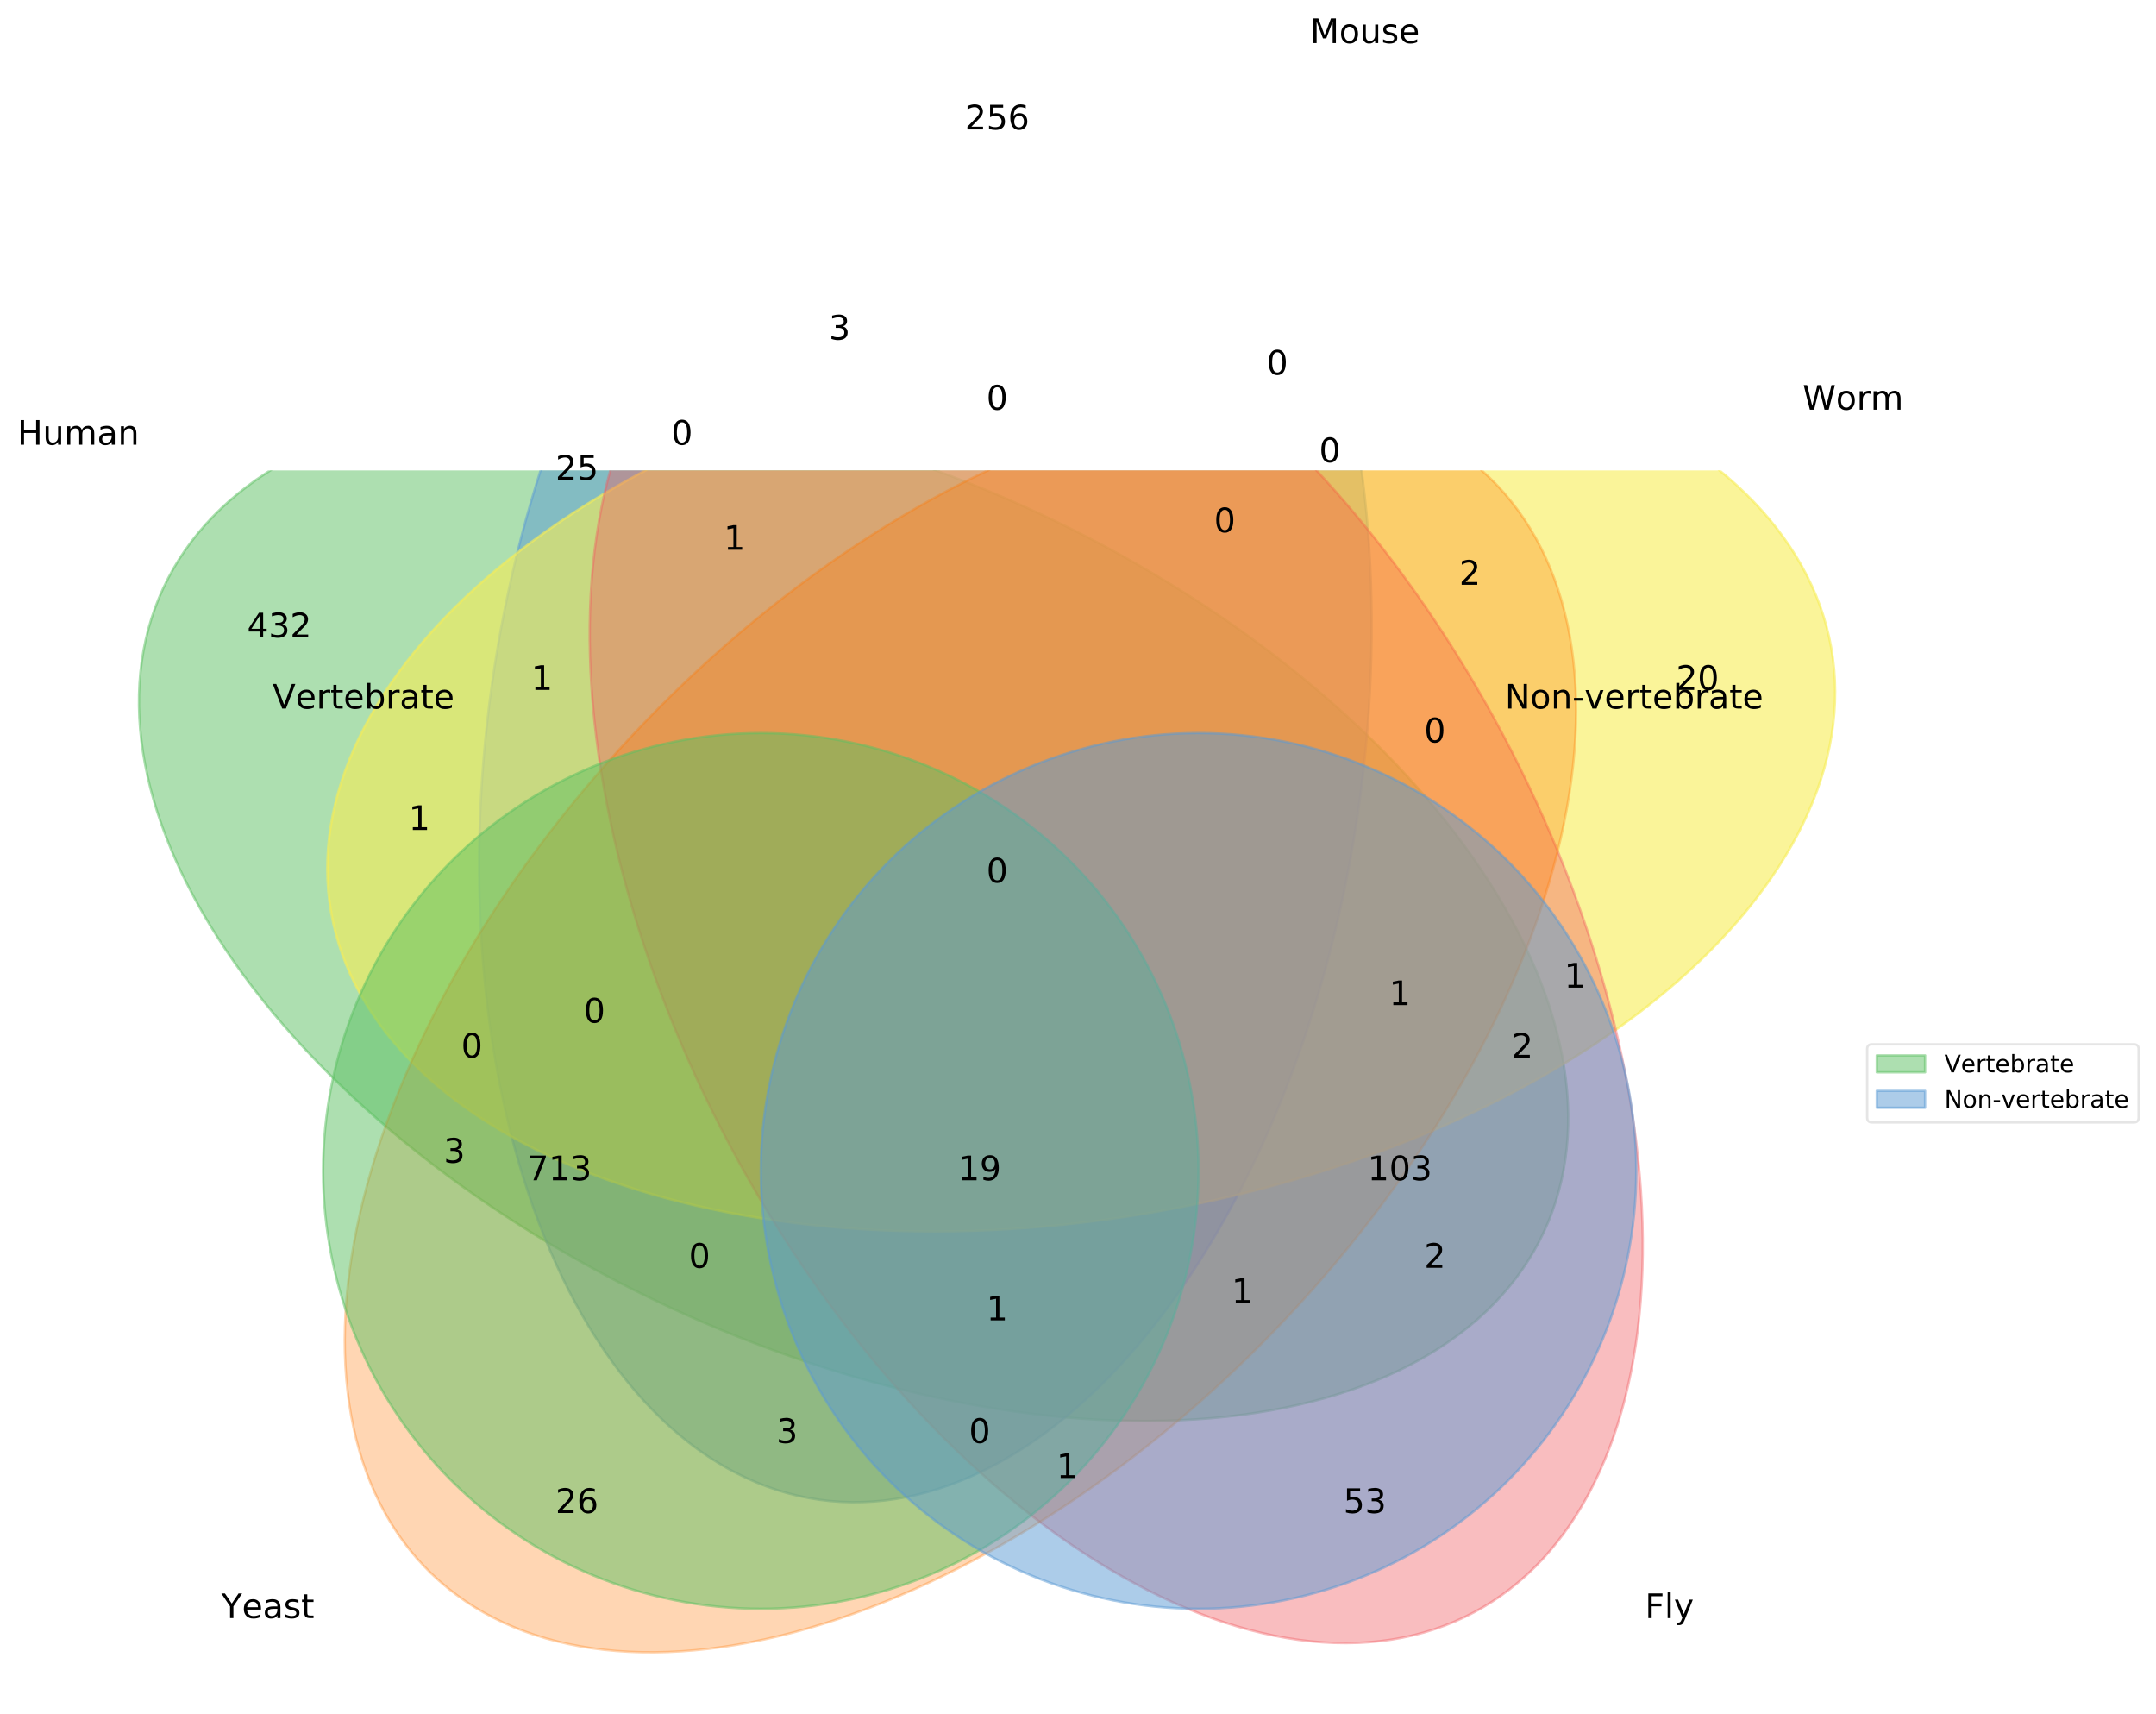 <?xml version="1.0" encoding="utf-8" standalone="no"?>
<!DOCTYPE svg PUBLIC "-//W3C//DTD SVG 1.1//EN"
  "http://www.w3.org/Graphics/SVG/1.1/DTD/svg11.dtd">
<!-- Created with matplotlib (https://matplotlib.org/) -->
<svg height="709.825pt" version="1.1" viewBox="0 0 893.241 709.825" width="893.241pt" xmlns="http://www.w3.org/2000/svg" xmlns:xlink="http://www.w3.org/1999/xlink">
 <defs>
  <style type="text/css">
*{stroke-linecap:butt;stroke-linejoin:round;}
  </style>
 </defs>
 <g id="figure_1">
  <g id="patch_1">
   <path d="M 0 709.825 
L 893.241 709.825 
L 893.241 -0 
L 0 -0 
z
" style="fill:#ffffff;"/>
  </g>
  <g id="axes_1">
   <g id="patch_2">
    <path clip-path="url(#p2db3516da3)" d="M 430.295 212.562 
C 354.451 177.195 273.627 160.59 205.625 166.404 
C 137.623 172.218 87.994 199.976 67.668 243.564 
C 47.343 287.152 57.98 343.013 97.237 398.843 
C 136.495 454.672 201.167 505.913 277.011 541.28 
C 352.855 576.646 433.678 593.251 501.681 587.438 
C 569.683 581.624 619.312 553.866 639.637 510.278 
C 659.963 466.689 649.326 410.829 610.068 354.999 
C 570.811 299.169 506.139 247.928 430.295 212.562 
z
" style="fill:#5cc062;fill-opacity:0.5;stroke:#5cc062;stroke-linejoin:miter;stroke-opacity:0.5;"/>
   </g>
   <g id="patch_3">
    <path clip-path="url(#p2db3516da3)" d="M 562.979 333.972 
C 574.626 251.102 566.875 168.956 541.433 105.624 
C 515.992 42.293 474.937 2.949 427.31 -3.745 
C 379.684 -10.438 329.374 16.066 287.462 69.931 
C 245.549 123.796 215.456 200.624 203.809 283.494 
C 192.163 366.364 199.914 448.511 225.355 511.842 
C 250.797 575.173 291.852 614.518 339.478 621.211 
C 387.105 627.905 437.414 601.4 479.327 547.535 
C 521.239 493.67 551.333 416.842 562.979 333.972 
z
" style="fill:#5a9bd4;fill-opacity:0.5;stroke:#5a9bd4;stroke-linejoin:miter;stroke-opacity:0.5;"/>
   </g>
   <g id="patch_4">
    <path clip-path="url(#p2db3516da3)" d="M 479.446 501.836 
C 561.859 487.304 637.59 454.548 689.959 410.781 
C 742.329 367.014 767.062 315.811 758.71 268.447 
C 750.358 221.083 709.605 181.426 645.424 158.21 
C 581.244 134.994 498.877 130.115 416.464 144.646 
C 334.051 159.178 258.32 191.934 205.95 235.701 
C 153.581 279.468 128.848 330.672 137.2 378.036 
C 145.551 425.4 186.305 465.056 250.485 488.272 
C 314.666 511.488 397.033 516.368 479.446 501.836 
z
" style="fill:#f6ec56;fill-opacity:0.6;stroke:#f6ec56;stroke-linejoin:miter;stroke-opacity:0.6;"/>
   </g>
   <g id="patch_5">
    <path clip-path="url(#p2db3516da3)" d="M 622.585 304.114 
C 583.298 230.225 528.743 168.323 470.935 132.041 
C 413.127 95.759 356.787 88.06 314.322 110.639 
C 271.857 133.218 246.734 184.232 244.487 252.445 
C 242.241 320.659 263.053 400.502 302.34 474.391 
C 341.628 548.28 396.183 610.182 453.991 646.464 
C 511.799 682.746 568.139 690.445 610.604 667.866 
C 653.069 645.287 678.192 594.273 680.438 526.06 
C 682.685 457.846 661.873 378.003 622.585 304.114 
z
" style="fill:#f15a60;fill-opacity:0.4;stroke:#f15a60;stroke-linejoin:miter;stroke-opacity:0.4;"/>
   </g>
   <g id="patch_6">
    <path clip-path="url(#p2db3516da3)" d="M 528.355 550.773 
C 586.487 490.576 628.501 419.562 645.143 353.372 
C 661.785 287.182 651.697 231.22 617.101 197.81 
C 582.505 164.401 526.225 156.272 460.656 175.214 
C 395.087 194.157 325.582 238.623 267.45 298.821 
C 209.318 359.019 167.304 430.032 150.662 496.222 
C 134.019 562.413 144.107 618.375 178.704 651.784 
C 213.3 685.193 269.58 693.322 335.149 674.38 
C 400.718 655.438 470.222 610.971 528.355 550.773 
z
" style="fill:#ff7500;fill-opacity:0.3;stroke:#ff7500;stroke-linejoin:miter;stroke-opacity:0.3;"/>
   </g>
   <g id="patch_7">
    <path clip-path="url(#p2db3516da3)" d="M 315.207 666.355 
C 363.301 666.355 409.432 647.247 443.441 613.239 
C 477.449 579.231 496.557 533.1 496.557 485.005 
C 496.557 436.911 477.449 390.78 443.441 356.772 
C 409.432 322.764 363.301 303.655 315.207 303.655 
C 267.112 303.655 220.981 322.764 186.973 356.772 
C 152.965 390.78 133.857 436.911 133.857 485.005 
C 133.857 533.1 152.965 579.231 186.973 613.239 
C 220.981 647.247 267.112 666.355 315.207 666.355 
z
" style="fill:#5cc062;fill-opacity:0.5;stroke:#5cc062;stroke-linejoin:miter;stroke-opacity:0.5;"/>
   </g>
   <g id="patch_8">
    <path clip-path="url(#p2db3516da3)" d="M 496.557 666.355 
C 544.651 666.355 590.782 647.247 624.791 613.239 
C 658.799 579.231 677.907 533.1 677.907 485.005 
C 677.907 436.911 658.799 390.78 624.791 356.772 
C 590.782 322.764 544.651 303.655 496.557 303.655 
C 448.462 303.655 402.331 322.764 368.323 356.772 
C 334.315 390.78 315.207 436.911 315.207 485.005 
C 315.207 533.1 334.315 579.231 368.323 613.239 
C 402.331 647.247 448.462 666.355 496.557 666.355 
z
" style="fill:#5a9bd4;fill-opacity:0.5;stroke:#5a9bd4;stroke-linejoin:miter;stroke-opacity:0.5;"/>
   </g>
   <g id="text_1">
    <!-- 26 -->
    <defs>
     <path d="M 19.188 8.297 
L 53.609 8.297 
L 53.609 0 
L 7.328 0 
L 7.328 8.297 
Q 12.938 14.109 22.625 23.891 
Q 32.328 33.688 34.812 36.531 
Q 39.547 41.844 41.422 45.531 
Q 43.312 49.219 43.312 52.781 
Q 43.312 58.594 39.234 62.25 
Q 35.156 65.922 28.609 65.922 
Q 23.969 65.922 18.812 64.312 
Q 13.672 62.703 7.812 59.422 
L 7.812 69.391 
Q 13.766 71.781 18.938 73 
Q 24.125 74.219 28.422 74.219 
Q 39.75 74.219 46.484 68.547 
Q 53.219 62.891 53.219 53.422 
Q 53.219 48.922 51.531 44.891 
Q 49.859 40.875 45.406 35.406 
Q 44.188 33.984 37.641 27.219 
Q 31.109 20.453 19.188 8.297 
z
" id="DejaVuSans-50"/>
     <path d="M 33.016 40.375 
Q 26.375 40.375 22.484 35.828 
Q 18.609 31.297 18.609 23.391 
Q 18.609 15.531 22.484 10.953 
Q 26.375 6.391 33.016 6.391 
Q 39.656 6.391 43.531 10.953 
Q 47.406 15.531 47.406 23.391 
Q 47.406 31.297 43.531 35.828 
Q 39.656 40.375 33.016 40.375 
z
M 52.594 71.297 
L 52.594 62.312 
Q 48.875 64.062 45.094 64.984 
Q 41.312 65.922 37.594 65.922 
Q 27.828 65.922 22.672 59.328 
Q 17.531 52.734 16.797 39.406 
Q 19.672 43.656 24.016 45.922 
Q 28.375 48.188 33.594 48.188 
Q 44.578 48.188 50.953 41.516 
Q 57.328 34.859 57.328 23.391 
Q 57.328 12.156 50.688 5.359 
Q 44.047 -1.422 33.016 -1.422 
Q 20.359 -1.422 13.672 8.266 
Q 6.984 17.969 6.984 36.375 
Q 6.984 53.656 15.188 63.938 
Q 23.391 74.219 37.203 74.219 
Q 40.922 74.219 44.703 73.484 
Q 48.484 72.75 52.594 71.297 
z
" id="DejaVuSans-54"/>
    </defs>
    <g transform="translate(230.132 626.694)scale(0.14 -0.14)">
     <use xlink:href="#DejaVuSans-50"/>
     <use x="63.623" xlink:href="#DejaVuSans-54"/>
    </g>
   </g>
   <g id="text_2">
    <!-- 53 -->
    <defs>
     <path d="M 10.797 72.906 
L 49.516 72.906 
L 49.516 64.594 
L 19.828 64.594 
L 19.828 46.734 
Q 21.969 47.469 24.109 47.828 
Q 26.266 48.188 28.422 48.188 
Q 40.625 48.188 47.75 41.5 
Q 54.891 34.812 54.891 23.391 
Q 54.891 11.625 47.562 5.094 
Q 40.234 -1.422 26.906 -1.422 
Q 22.312 -1.422 17.547 -0.641 
Q 12.797 0.141 7.719 1.703 
L 7.719 11.625 
Q 12.109 9.234 16.797 8.062 
Q 21.484 6.891 26.703 6.891 
Q 35.156 6.891 40.078 11.328 
Q 45.016 15.766 45.016 23.391 
Q 45.016 31 40.078 35.438 
Q 35.156 39.891 26.703 39.891 
Q 22.75 39.891 18.812 39.016 
Q 14.891 38.141 10.797 36.281 
z
" id="DejaVuSans-53"/>
     <path d="M 40.578 39.312 
Q 47.656 37.797 51.625 33 
Q 55.609 28.219 55.609 21.188 
Q 55.609 10.406 48.188 4.484 
Q 40.766 -1.422 27.094 -1.422 
Q 22.516 -1.422 17.656 -0.516 
Q 12.797 0.391 7.625 2.203 
L 7.625 11.719 
Q 11.719 9.328 16.594 8.109 
Q 21.484 6.891 26.812 6.891 
Q 36.078 6.891 40.938 10.547 
Q 45.797 14.203 45.797 21.188 
Q 45.797 27.641 41.281 31.266 
Q 36.766 34.906 28.719 34.906 
L 20.219 34.906 
L 20.219 43.016 
L 29.109 43.016 
Q 36.375 43.016 40.234 45.922 
Q 44.094 48.828 44.094 54.297 
Q 44.094 59.906 40.109 62.906 
Q 36.141 65.922 28.719 65.922 
Q 24.656 65.922 20.016 65.031 
Q 15.375 64.156 9.812 62.312 
L 9.812 71.094 
Q 15.438 72.656 20.344 73.438 
Q 25.25 74.219 29.594 74.219 
Q 40.828 74.219 47.359 69.109 
Q 53.906 64.016 53.906 55.328 
Q 53.906 49.266 50.438 45.094 
Q 46.969 40.922 40.578 39.312 
z
" id="DejaVuSans-51"/>
    </defs>
    <g transform="translate(556.562 626.694)scale(0.14 -0.14)">
     <use xlink:href="#DejaVuSans-53"/>
     <use x="63.623" xlink:href="#DejaVuSans-51"/>
    </g>
   </g>
   <g id="text_3">
    <!-- 1 -->
    <defs>
     <path d="M 12.406 8.297 
L 28.516 8.297 
L 28.516 63.922 
L 10.984 60.406 
L 10.984 69.391 
L 28.422 72.906 
L 38.281 72.906 
L 38.281 8.297 
L 54.391 8.297 
L 54.391 0 
L 12.406 0 
z
" id="DejaVuSans-49"/>
    </defs>
    <g transform="translate(437.698 612.187)scale(0.14 -0.14)">
     <use xlink:href="#DejaVuSans-49"/>
    </g>
   </g>
   <g id="text_4">
    <!-- 20 -->
    <defs>
     <path d="M 31.781 66.406 
Q 24.172 66.406 20.328 58.906 
Q 16.5 51.422 16.5 36.375 
Q 16.5 21.391 20.328 13.891 
Q 24.172 6.391 31.781 6.391 
Q 39.453 6.391 43.281 13.891 
Q 47.125 21.391 47.125 36.375 
Q 47.125 51.422 43.281 58.906 
Q 39.453 66.406 31.781 66.406 
z
M 31.781 74.219 
Q 44.047 74.219 50.516 64.516 
Q 56.984 54.828 56.984 36.375 
Q 56.984 17.969 50.516 8.266 
Q 44.047 -1.422 31.781 -1.422 
Q 19.531 -1.422 13.062 8.266 
Q 6.594 17.969 6.594 36.375 
Q 6.594 54.828 13.062 64.516 
Q 19.531 74.219 31.781 74.219 
z
" id="DejaVuSans-48"/>
    </defs>
    <g transform="translate(694.388 285.757)scale(0.14 -0.14)">
     <use xlink:href="#DejaVuSans-50"/>
     <use x="63.623" xlink:href="#DejaVuSans-48"/>
    </g>
   </g>
   <g id="text_5">
    <!-- 2 -->
    <g transform="translate(604.54 242.232)scale(0.14 -0.14)">
     <use xlink:href="#DejaVuSans-50"/>
    </g>
   </g>
   <g id="text_6">
    <!-- 1 -->
    <g transform="translate(648.064 409.075)scale(0.14 -0.14)">
     <use xlink:href="#DejaVuSans-49"/>
    </g>
   </g>
   <g id="text_7">
    <!-- 0 -->
    <g transform="translate(590.032 307.519)scale(0.14 -0.14)">
     <use xlink:href="#DejaVuSans-48"/>
    </g>
   </g>
   <g id="text_8">
    <!-- 256 -->
    <g transform="translate(399.774 53.629)scale(0.14 -0.14)">
     <use xlink:href="#DejaVuSans-50"/>
     <use x="63.623" xlink:href="#DejaVuSans-53"/>
     <use x="127.246" xlink:href="#DejaVuSans-54"/>
    </g>
   </g>
   <g id="text_9">
    <!-- 3 -->
    <g transform="translate(321.634 597.678)scale(0.14 -0.14)">
     <use xlink:href="#DejaVuSans-51"/>
    </g>
   </g>
   <g id="text_10">
    <!-- 3 -->
    <g transform="translate(343.396 140.677)scale(0.14 -0.14)">
     <use xlink:href="#DejaVuSans-51"/>
    </g>
   </g>
   <g id="text_11">
    <!-- 0 -->
    <g transform="translate(401.428 597.678)scale(0.14 -0.14)">
     <use xlink:href="#DejaVuSans-48"/>
    </g>
   </g>
   <g id="text_12">
    <!-- 0 -->
    <g transform="translate(524.746 155.185)scale(0.14 -0.14)">
     <use xlink:href="#DejaVuSans-48"/>
    </g>
   </g>
   <g id="text_13">
    <!-- 0 -->
    <g transform="translate(546.508 191.454)scale(0.14 -0.14)">
     <use xlink:href="#DejaVuSans-48"/>
    </g>
   </g>
   <g id="text_14">
    <!-- 0 -->
    <g transform="translate(408.682 169.692)scale(0.14 -0.14)">
     <use xlink:href="#DejaVuSans-48"/>
    </g>
   </g>
   <g id="text_15">
    <!-- 0 -->
    <g transform="translate(502.984 220.47)scale(0.14 -0.14)">
     <use xlink:href="#DejaVuSans-48"/>
    </g>
   </g>
   <g id="text_16">
    <!-- 432 -->
    <defs>
     <path d="M 37.797 64.312 
L 12.891 25.391 
L 37.797 25.391 
z
M 35.203 72.906 
L 47.609 72.906 
L 47.609 25.391 
L 58.016 25.391 
L 58.016 17.188 
L 47.609 17.188 
L 47.609 0 
L 37.797 0 
L 37.797 17.188 
L 4.891 17.188 
L 4.891 26.703 
z
" id="DejaVuSans-52"/>
    </defs>
    <g transform="translate(102.36 263.995)scale(0.14 -0.14)">
     <use xlink:href="#DejaVuSans-52"/>
     <use x="63.623" xlink:href="#DejaVuSans-51"/>
     <use x="127.246" xlink:href="#DejaVuSans-50"/>
    </g>
   </g>
   <g id="text_17">
    <!-- 3 -->
    <g transform="translate(183.808 481.615)scale(0.14 -0.14)">
     <use xlink:href="#DejaVuSans-51"/>
    </g>
   </g>
   <g id="text_18">
    <!-- 2 -->
    <g transform="translate(590.032 525.139)scale(0.14 -0.14)">
     <use xlink:href="#DejaVuSans-50"/>
    </g>
   </g>
   <g id="text_19">
    <!-- 1 -->
    <g transform="translate(510.238 539.646)scale(0.14 -0.14)">
     <use xlink:href="#DejaVuSans-49"/>
    </g>
   </g>
   <g id="text_20">
    <!-- 1 -->
    <g transform="translate(169.3 343.788)scale(0.14 -0.14)">
     <use xlink:href="#DejaVuSans-49"/>
    </g>
   </g>
   <g id="text_21">
    <!-- 0 -->
    <g transform="translate(191.062 438.091)scale(0.14 -0.14)">
     <use xlink:href="#DejaVuSans-48"/>
    </g>
   </g>
   <g id="text_22">
    <!-- 2 -->
    <g transform="translate(626.302 438.091)scale(0.14 -0.14)">
     <use xlink:href="#DejaVuSans-50"/>
    </g>
   </g>
   <g id="text_23">
    <!-- 1 -->
    <g transform="translate(575.524 416.329)scale(0.14 -0.14)">
     <use xlink:href="#DejaVuSans-49"/>
    </g>
   </g>
   <g id="text_24">
    <!-- 25 -->
    <g transform="translate(230.132 198.708)scale(0.14 -0.14)">
     <use xlink:href="#DejaVuSans-50"/>
     <use x="63.623" xlink:href="#DejaVuSans-53"/>
    </g>
   </g>
   <g id="text_25">
    <!-- 0 -->
    <g transform="translate(285.364 525.139)scale(0.14 -0.14)">
     <use xlink:href="#DejaVuSans-48"/>
    </g>
   </g>
   <g id="text_26">
    <!-- 0 -->
    <g transform="translate(278.11 184.201)scale(0.14 -0.14)">
     <use xlink:href="#DejaVuSans-48"/>
    </g>
   </g>
   <g id="text_27">
    <!-- 1 -->
    <g transform="translate(408.682 546.9)scale(0.14 -0.14)">
     <use xlink:href="#DejaVuSans-49"/>
    </g>
   </g>
   <g id="text_28">
    <!-- 1 -->
    <g transform="translate(220.078 285.757)scale(0.14 -0.14)">
     <use xlink:href="#DejaVuSans-49"/>
    </g>
   </g>
   <g id="text_29">
    <!-- 0 -->
    <g transform="translate(241.84 423.582)scale(0.14 -0.14)">
     <use xlink:href="#DejaVuSans-48"/>
    </g>
   </g>
   <g id="text_30">
    <!-- 1 -->
    <g transform="translate(299.872 227.725)scale(0.14 -0.14)">
     <use xlink:href="#DejaVuSans-49"/>
    </g>
   </g>
   <g id="text_31">
    <!-- 0 -->
    <g transform="translate(408.682 365.55)scale(0.14 -0.14)">
     <use xlink:href="#DejaVuSans-48"/>
    </g>
   </g>
   <g id="text_32">
    <!-- Human -->
    <defs>
     <path d="M 9.812 72.906 
L 19.672 72.906 
L 19.672 43.016 
L 55.516 43.016 
L 55.516 72.906 
L 65.375 72.906 
L 65.375 0 
L 55.516 0 
L 55.516 34.719 
L 19.672 34.719 
L 19.672 0 
L 9.812 0 
z
" id="DejaVuSans-72"/>
     <path d="M 8.5 21.578 
L 8.5 54.688 
L 17.484 54.688 
L 17.484 21.922 
Q 17.484 14.156 20.5 10.266 
Q 23.531 6.391 29.594 6.391 
Q 36.859 6.391 41.078 11.031 
Q 45.312 15.672 45.312 23.688 
L 45.312 54.688 
L 54.297 54.688 
L 54.297 0 
L 45.312 0 
L 45.312 8.406 
Q 42.047 3.422 37.719 1 
Q 33.406 -1.422 27.688 -1.422 
Q 18.266 -1.422 13.375 4.438 
Q 8.5 10.297 8.5 21.578 
z
M 31.109 56 
z
" id="DejaVuSans-117"/>
     <path d="M 52 44.188 
Q 55.375 50.25 60.062 53.125 
Q 64.75 56 71.094 56 
Q 79.641 56 84.281 50.016 
Q 88.922 44.047 88.922 33.016 
L 88.922 0 
L 79.891 0 
L 79.891 32.719 
Q 79.891 40.578 77.094 44.375 
Q 74.312 48.188 68.609 48.188 
Q 61.625 48.188 57.562 43.547 
Q 53.516 38.922 53.516 30.906 
L 53.516 0 
L 44.484 0 
L 44.484 32.719 
Q 44.484 40.625 41.703 44.406 
Q 38.922 48.188 33.109 48.188 
Q 26.219 48.188 22.156 43.531 
Q 18.109 38.875 18.109 30.906 
L 18.109 0 
L 9.078 0 
L 9.078 54.688 
L 18.109 54.688 
L 18.109 46.188 
Q 21.188 51.219 25.484 53.609 
Q 29.781 56 35.688 56 
Q 41.656 56 45.828 52.969 
Q 50 49.953 52 44.188 
z
" id="DejaVuSans-109"/>
     <path d="M 34.281 27.484 
Q 23.391 27.484 19.188 25 
Q 14.984 22.516 14.984 16.5 
Q 14.984 11.719 18.141 8.906 
Q 21.297 6.109 26.703 6.109 
Q 34.188 6.109 38.703 11.406 
Q 43.219 16.703 43.219 25.484 
L 43.219 27.484 
z
M 52.203 31.203 
L 52.203 0 
L 43.219 0 
L 43.219 8.297 
Q 40.141 3.328 35.547 0.953 
Q 30.953 -1.422 24.312 -1.422 
Q 15.922 -1.422 10.953 3.297 
Q 6 8.016 6 15.922 
Q 6 25.141 12.172 29.828 
Q 18.359 34.516 30.609 34.516 
L 43.219 34.516 
L 43.219 35.406 
Q 43.219 41.609 39.141 45 
Q 35.062 48.391 27.688 48.391 
Q 23 48.391 18.547 47.266 
Q 14.109 46.141 10.016 43.891 
L 10.016 52.203 
Q 14.938 54.109 19.578 55.047 
Q 24.219 56 28.609 56 
Q 40.484 56 46.344 49.844 
Q 52.203 43.703 52.203 31.203 
z
" id="DejaVuSans-97"/>
     <path d="M 54.891 33.016 
L 54.891 0 
L 45.906 0 
L 45.906 32.719 
Q 45.906 40.484 42.875 44.328 
Q 39.844 48.188 33.797 48.188 
Q 26.516 48.188 22.312 43.547 
Q 18.109 38.922 18.109 30.906 
L 18.109 0 
L 9.078 0 
L 9.078 54.688 
L 18.109 54.688 
L 18.109 46.188 
Q 21.344 51.125 25.703 53.562 
Q 30.078 56 35.797 56 
Q 45.219 56 50.047 50.172 
Q 54.891 44.344 54.891 33.016 
z
" id="DejaVuSans-110"/>
    </defs>
    <g transform="translate(7.2 184.201)scale(0.14 -0.14)">
     <use xlink:href="#DejaVuSans-72"/>
     <use x="75.195" xlink:href="#DejaVuSans-117"/>
     <use x="138.574" xlink:href="#DejaVuSans-109"/>
     <use x="235.986" xlink:href="#DejaVuSans-97"/>
     <use x="297.266" xlink:href="#DejaVuSans-110"/>
    </g>
   </g>
   <g id="text_33">
    <!-- Mouse -->
    <defs>
     <path d="M 9.812 72.906 
L 24.516 72.906 
L 43.109 23.297 
L 61.812 72.906 
L 76.516 72.906 
L 76.516 0 
L 66.891 0 
L 66.891 64.016 
L 48.094 14.016 
L 38.188 14.016 
L 19.391 64.016 
L 19.391 0 
L 9.812 0 
z
" id="DejaVuSans-77"/>
     <path d="M 30.609 48.391 
Q 23.391 48.391 19.188 42.75 
Q 14.984 37.109 14.984 27.297 
Q 14.984 17.484 19.156 11.844 
Q 23.344 6.203 30.609 6.203 
Q 37.797 6.203 41.984 11.859 
Q 46.188 17.531 46.188 27.297 
Q 46.188 37.016 41.984 42.703 
Q 37.797 48.391 30.609 48.391 
z
M 30.609 56 
Q 42.328 56 49.016 48.375 
Q 55.719 40.766 55.719 27.297 
Q 55.719 13.875 49.016 6.219 
Q 42.328 -1.422 30.609 -1.422 
Q 18.844 -1.422 12.172 6.219 
Q 5.516 13.875 5.516 27.297 
Q 5.516 40.766 12.172 48.375 
Q 18.844 56 30.609 56 
z
" id="DejaVuSans-111"/>
     <path d="M 44.281 53.078 
L 44.281 44.578 
Q 40.484 46.531 36.375 47.5 
Q 32.281 48.484 27.875 48.484 
Q 21.188 48.484 17.844 46.438 
Q 14.5 44.391 14.5 40.281 
Q 14.5 37.156 16.891 35.375 
Q 19.281 33.594 26.516 31.984 
L 29.594 31.297 
Q 39.156 29.25 43.188 25.516 
Q 47.219 21.781 47.219 15.094 
Q 47.219 7.469 41.188 3.016 
Q 35.156 -1.422 24.609 -1.422 
Q 20.219 -1.422 15.453 -0.562 
Q 10.688 0.297 5.422 2 
L 5.422 11.281 
Q 10.406 8.688 15.234 7.391 
Q 20.062 6.109 24.812 6.109 
Q 31.156 6.109 34.562 8.281 
Q 37.984 10.453 37.984 14.406 
Q 37.984 18.062 35.516 20.016 
Q 33.062 21.969 24.703 23.781 
L 21.578 24.516 
Q 13.234 26.266 9.516 29.906 
Q 5.812 33.547 5.812 39.891 
Q 5.812 47.609 11.281 51.797 
Q 16.75 56 26.812 56 
Q 31.781 56 36.172 55.266 
Q 40.578 54.547 44.281 53.078 
z
" id="DejaVuSans-115"/>
     <path d="M 56.203 29.594 
L 56.203 25.203 
L 14.891 25.203 
Q 15.484 15.922 20.484 11.062 
Q 25.484 6.203 34.422 6.203 
Q 39.594 6.203 44.453 7.469 
Q 49.312 8.734 54.109 11.281 
L 54.109 2.781 
Q 49.266 0.734 44.188 -0.344 
Q 39.109 -1.422 33.891 -1.422 
Q 20.797 -1.422 13.156 6.188 
Q 5.516 13.812 5.516 26.812 
Q 5.516 40.234 12.766 48.109 
Q 20.016 56 32.328 56 
Q 43.359 56 49.781 48.891 
Q 56.203 41.797 56.203 29.594 
z
M 47.219 32.234 
Q 47.125 39.594 43.094 43.984 
Q 39.062 48.391 32.422 48.391 
Q 24.906 48.391 20.391 44.141 
Q 15.875 39.891 15.188 32.172 
z
" id="DejaVuSans-101"/>
    </defs>
    <g transform="translate(542.757 17.838)scale(0.14 -0.14)">
     <use xlink:href="#DejaVuSans-77"/>
     <use x="86.279" xlink:href="#DejaVuSans-111"/>
     <use x="147.461" xlink:href="#DejaVuSans-117"/>
     <use x="210.84" xlink:href="#DejaVuSans-115"/>
     <use x="262.939" xlink:href="#DejaVuSans-101"/>
    </g>
   </g>
   <g id="text_34">
    <!-- Worm -->
    <defs>
     <path d="M 3.328 72.906 
L 13.281 72.906 
L 28.609 11.281 
L 43.891 72.906 
L 54.984 72.906 
L 70.312 11.281 
L 85.594 72.906 
L 95.609 72.906 
L 77.297 0 
L 64.891 0 
L 49.516 63.281 
L 33.984 0 
L 21.578 0 
z
" id="DejaVuSans-87"/>
     <path d="M 41.109 46.297 
Q 39.594 47.172 37.812 47.578 
Q 36.031 48 33.891 48 
Q 26.266 48 22.188 43.047 
Q 18.109 38.094 18.109 28.812 
L 18.109 0 
L 9.078 0 
L 9.078 54.688 
L 18.109 54.688 
L 18.109 46.188 
Q 20.953 51.172 25.484 53.578 
Q 30.031 56 36.531 56 
Q 37.453 56 38.578 55.875 
Q 39.703 55.766 41.062 55.516 
z
" id="DejaVuSans-114"/>
    </defs>
    <g transform="translate(746.82 169.692)scale(0.14 -0.14)">
     <use xlink:href="#DejaVuSans-87"/>
     <use x="98.799" xlink:href="#DejaVuSans-111"/>
     <use x="159.98" xlink:href="#DejaVuSans-114"/>
     <use x="201.078" xlink:href="#DejaVuSans-109"/>
    </g>
   </g>
   <g id="text_35">
    <!-- Fly -->
    <defs>
     <path d="M 9.812 72.906 
L 51.703 72.906 
L 51.703 64.594 
L 19.672 64.594 
L 19.672 43.109 
L 48.578 43.109 
L 48.578 34.812 
L 19.672 34.812 
L 19.672 0 
L 9.812 0 
z
" id="DejaVuSans-70"/>
     <path d="M 9.422 75.984 
L 18.406 75.984 
L 18.406 0 
L 9.422 0 
z
" id="DejaVuSans-108"/>
     <path d="M 32.172 -5.078 
Q 28.375 -14.844 24.75 -17.812 
Q 21.141 -20.797 15.094 -20.797 
L 7.906 -20.797 
L 7.906 -13.281 
L 13.188 -13.281 
Q 16.891 -13.281 18.938 -11.516 
Q 21 -9.766 23.484 -3.219 
L 25.094 0.875 
L 2.984 54.688 
L 12.5 54.688 
L 29.594 11.922 
L 46.688 54.688 
L 56.203 54.688 
z
" id="DejaVuSans-121"/>
    </defs>
    <g transform="translate(681.534 670.218)scale(0.14 -0.14)">
     <use xlink:href="#DejaVuSans-70"/>
     <use x="57.52" xlink:href="#DejaVuSans-108"/>
     <use x="85.303" xlink:href="#DejaVuSans-121"/>
    </g>
   </g>
   <g id="text_36">
    <!-- Yeast -->
    <defs>
     <path d="M -0.203 72.906 
L 10.406 72.906 
L 30.609 42.922 
L 50.688 72.906 
L 61.281 72.906 
L 35.5 34.719 
L 35.5 0 
L 25.594 0 
L 25.594 34.719 
z
" id="DejaVuSans-89"/>
     <path d="M 18.312 70.219 
L 18.312 54.688 
L 36.812 54.688 
L 36.812 47.703 
L 18.312 47.703 
L 18.312 18.016 
Q 18.312 11.328 20.141 9.422 
Q 21.969 7.516 27.594 7.516 
L 36.812 7.516 
L 36.812 0 
L 27.594 0 
Q 17.188 0 13.234 3.875 
Q 9.281 7.766 9.281 18.016 
L 9.281 47.703 
L 2.688 47.703 
L 2.688 54.688 
L 9.281 54.688 
L 9.281 70.219 
z
" id="DejaVuSans-116"/>
    </defs>
    <g transform="translate(91.732 670.218)scale(0.14 -0.14)">
     <use xlink:href="#DejaVuSans-89"/>
     <use x="60.881" xlink:href="#DejaVuSans-101"/>
     <use x="122.404" xlink:href="#DejaVuSans-97"/>
     <use x="183.684" xlink:href="#DejaVuSans-115"/>
     <use x="235.783" xlink:href="#DejaVuSans-116"/>
    </g>
   </g>
   <g id="text_37">
    <!-- 103 -->
    <g transform="translate(566.616 488.868)scale(0.14 -0.14)">
     <use xlink:href="#DejaVuSans-49"/>
     <use x="63.623" xlink:href="#DejaVuSans-48"/>
     <use x="127.246" xlink:href="#DejaVuSans-51"/>
    </g>
   </g>
   <g id="text_38">
    <!-- 713 -->
    <defs>
     <path d="M 8.203 72.906 
L 55.078 72.906 
L 55.078 68.703 
L 28.609 0 
L 18.312 0 
L 43.219 64.594 
L 8.203 64.594 
z
" id="DejaVuSans-55"/>
    </defs>
    <g transform="translate(218.424 488.868)scale(0.14 -0.14)">
     <use xlink:href="#DejaVuSans-55"/>
     <use x="63.623" xlink:href="#DejaVuSans-49"/>
     <use x="127.246" xlink:href="#DejaVuSans-51"/>
    </g>
   </g>
   <g id="text_39">
    <!-- 19 -->
    <defs>
     <path d="M 10.984 1.516 
L 10.984 10.5 
Q 14.703 8.734 18.5 7.812 
Q 22.312 6.891 25.984 6.891 
Q 35.75 6.891 40.891 13.453 
Q 46.047 20.016 46.781 33.406 
Q 43.953 29.203 39.594 26.953 
Q 35.25 24.703 29.984 24.703 
Q 19.047 24.703 12.672 31.312 
Q 6.297 37.938 6.297 49.422 
Q 6.297 60.641 12.938 67.422 
Q 19.578 74.219 30.609 74.219 
Q 43.266 74.219 49.922 64.516 
Q 56.594 54.828 56.594 36.375 
Q 56.594 19.141 48.406 8.859 
Q 40.234 -1.422 26.422 -1.422 
Q 22.703 -1.422 18.891 -0.688 
Q 15.094 0.047 10.984 1.516 
z
M 30.609 32.422 
Q 37.25 32.422 41.125 36.953 
Q 45.016 41.5 45.016 49.422 
Q 45.016 57.281 41.125 61.844 
Q 37.25 66.406 30.609 66.406 
Q 23.969 66.406 20.094 61.844 
Q 16.219 57.281 16.219 49.422 
Q 16.219 41.5 20.094 36.953 
Q 23.969 32.422 30.609 32.422 
z
" id="DejaVuSans-57"/>
    </defs>
    <g transform="translate(396.974 488.868)scale(0.14 -0.14)">
     <use xlink:href="#DejaVuSans-49"/>
     <use x="63.623" xlink:href="#DejaVuSans-57"/>
    </g>
   </g>
   <g id="text_40">
    <!-- Vertebrate -->
    <defs>
     <path d="M 28.609 0 
L 0.781 72.906 
L 11.078 72.906 
L 34.188 11.531 
L 57.328 72.906 
L 67.578 72.906 
L 39.797 0 
z
" id="DejaVuSans-86"/>
     <path d="M 48.688 27.297 
Q 48.688 37.203 44.609 42.844 
Q 40.531 48.484 33.406 48.484 
Q 26.266 48.484 22.188 42.844 
Q 18.109 37.203 18.109 27.297 
Q 18.109 17.391 22.188 11.75 
Q 26.266 6.109 33.406 6.109 
Q 40.531 6.109 44.609 11.75 
Q 48.688 17.391 48.688 27.297 
z
M 18.109 46.391 
Q 20.953 51.266 25.266 53.625 
Q 29.594 56 35.594 56 
Q 45.562 56 51.781 48.094 
Q 58.016 40.188 58.016 27.297 
Q 58.016 14.406 51.781 6.484 
Q 45.562 -1.422 35.594 -1.422 
Q 29.594 -1.422 25.266 0.953 
Q 20.953 3.328 18.109 8.203 
L 18.109 0 
L 9.078 0 
L 9.078 75.984 
L 18.109 75.984 
z
" id="DejaVuSans-98"/>
    </defs>
    <g transform="translate(112.902 293.49)scale(0.14 -0.14)">
     <use xlink:href="#DejaVuSans-86"/>
     <use x="68.299" xlink:href="#DejaVuSans-101"/>
     <use x="129.822" xlink:href="#DejaVuSans-114"/>
     <use x="170.936" xlink:href="#DejaVuSans-116"/>
     <use x="210.145" xlink:href="#DejaVuSans-101"/>
     <use x="271.668" xlink:href="#DejaVuSans-98"/>
     <use x="335.145" xlink:href="#DejaVuSans-114"/>
     <use x="376.258" xlink:href="#DejaVuSans-97"/>
     <use x="437.537" xlink:href="#DejaVuSans-116"/>
     <use x="476.746" xlink:href="#DejaVuSans-101"/>
    </g>
   </g>
   <g id="text_41">
    <!-- Non-vertebrate -->
    <defs>
     <path d="M 9.812 72.906 
L 23.094 72.906 
L 55.422 11.922 
L 55.422 72.906 
L 64.984 72.906 
L 64.984 0 
L 51.703 0 
L 19.391 60.984 
L 19.391 0 
L 9.812 0 
z
" id="DejaVuSans-78"/>
     <path d="M 4.891 31.391 
L 31.203 31.391 
L 31.203 23.391 
L 4.891 23.391 
z
" id="DejaVuSans-45"/>
     <path d="M 2.984 54.688 
L 12.5 54.688 
L 29.594 8.797 
L 46.688 54.688 
L 56.203 54.688 
L 35.688 0 
L 23.484 0 
z
" id="DejaVuSans-118"/>
    </defs>
    <g transform="translate(623.502 293.49)scale(0.14 -0.14)">
     <use xlink:href="#DejaVuSans-78"/>
     <use x="74.805" xlink:href="#DejaVuSans-111"/>
     <use x="135.986" xlink:href="#DejaVuSans-110"/>
     <use x="199.365" xlink:href="#DejaVuSans-45"/>
     <use x="235.418" xlink:href="#DejaVuSans-118"/>
     <use x="294.598" xlink:href="#DejaVuSans-101"/>
     <use x="356.121" xlink:href="#DejaVuSans-114"/>
     <use x="397.234" xlink:href="#DejaVuSans-116"/>
     <use x="436.443" xlink:href="#DejaVuSans-101"/>
     <use x="497.967" xlink:href="#DejaVuSans-98"/>
     <use x="561.443" xlink:href="#DejaVuSans-114"/>
     <use x="602.557" xlink:href="#DejaVuSans-97"/>
     <use x="663.836" xlink:href="#DejaVuSans-116"/>
     <use x="703.045" xlink:href="#DejaVuSans-101"/>
    </g>
   </g>
   <g id="legend_1">
    <g id="patch_9">
     <path d="M 775.582 464.913 
L 884.041 464.913 
Q 886.041 464.913 886.041 462.913 
L 886.041 434.557 
Q 886.041 432.557 884.041 432.557 
L 775.582 432.557 
Q 773.582 432.557 773.582 434.557 
L 773.582 462.913 
Q 773.582 464.913 775.582 464.913 
z
" style="fill:#ffffff;opacity:0.5;stroke:#cccccc;stroke-linejoin:miter;"/>
    </g>
    <g id="patch_10">
     <path d="M 777.582 444.156 
L 797.582 444.156 
L 797.582 437.156 
L 777.582 437.156 
z
" style="fill:#5cc062;fill-opacity:0.5;stroke:#5cc062;stroke-linejoin:miter;stroke-opacity:0.5;"/>
    </g>
    <g id="text_42">
     <!-- Vertebrate -->
     <g transform="translate(805.582 444.156)scale(0.1 -0.1)">
      <use xlink:href="#DejaVuSans-86"/>
      <use x="68.299" xlink:href="#DejaVuSans-101"/>
      <use x="129.822" xlink:href="#DejaVuSans-114"/>
      <use x="170.936" xlink:href="#DejaVuSans-116"/>
      <use x="210.145" xlink:href="#DejaVuSans-101"/>
      <use x="271.668" xlink:href="#DejaVuSans-98"/>
      <use x="335.145" xlink:href="#DejaVuSans-114"/>
      <use x="376.258" xlink:href="#DejaVuSans-97"/>
      <use x="437.537" xlink:href="#DejaVuSans-116"/>
      <use x="476.746" xlink:href="#DejaVuSans-101"/>
     </g>
    </g>
    <g id="patch_11">
     <path d="M 777.582 458.834 
L 797.582 458.834 
L 797.582 451.834 
L 777.582 451.834 
z
" style="fill:#5a9bd4;fill-opacity:0.5;stroke:#5a9bd4;stroke-linejoin:miter;stroke-opacity:0.5;"/>
    </g>
    <g id="text_43">
     <!-- Non-vertebrate -->
     <g transform="translate(805.582 458.834)scale(0.1 -0.1)">
      <use xlink:href="#DejaVuSans-78"/>
      <use x="74.805" xlink:href="#DejaVuSans-111"/>
      <use x="135.986" xlink:href="#DejaVuSans-110"/>
      <use x="199.365" xlink:href="#DejaVuSans-45"/>
      <use x="235.418" xlink:href="#DejaVuSans-118"/>
      <use x="294.598" xlink:href="#DejaVuSans-101"/>
      <use x="356.121" xlink:href="#DejaVuSans-114"/>
      <use x="397.234" xlink:href="#DejaVuSans-116"/>
      <use x="436.443" xlink:href="#DejaVuSans-101"/>
      <use x="497.967" xlink:href="#DejaVuSans-98"/>
      <use x="561.443" xlink:href="#DejaVuSans-114"/>
      <use x="602.557" xlink:href="#DejaVuSans-97"/>
      <use x="663.836" xlink:href="#DejaVuSans-116"/>
      <use x="703.045" xlink:href="#DejaVuSans-101"/>
     </g>
    </g>
   </g>
  </g>
 </g>
 <defs>
  <clipPath id="p2db3516da3">
   <rect height="507.78" width="725.4" x="43.182" y="194.845"/>
  </clipPath>
 </defs>
</svg>
